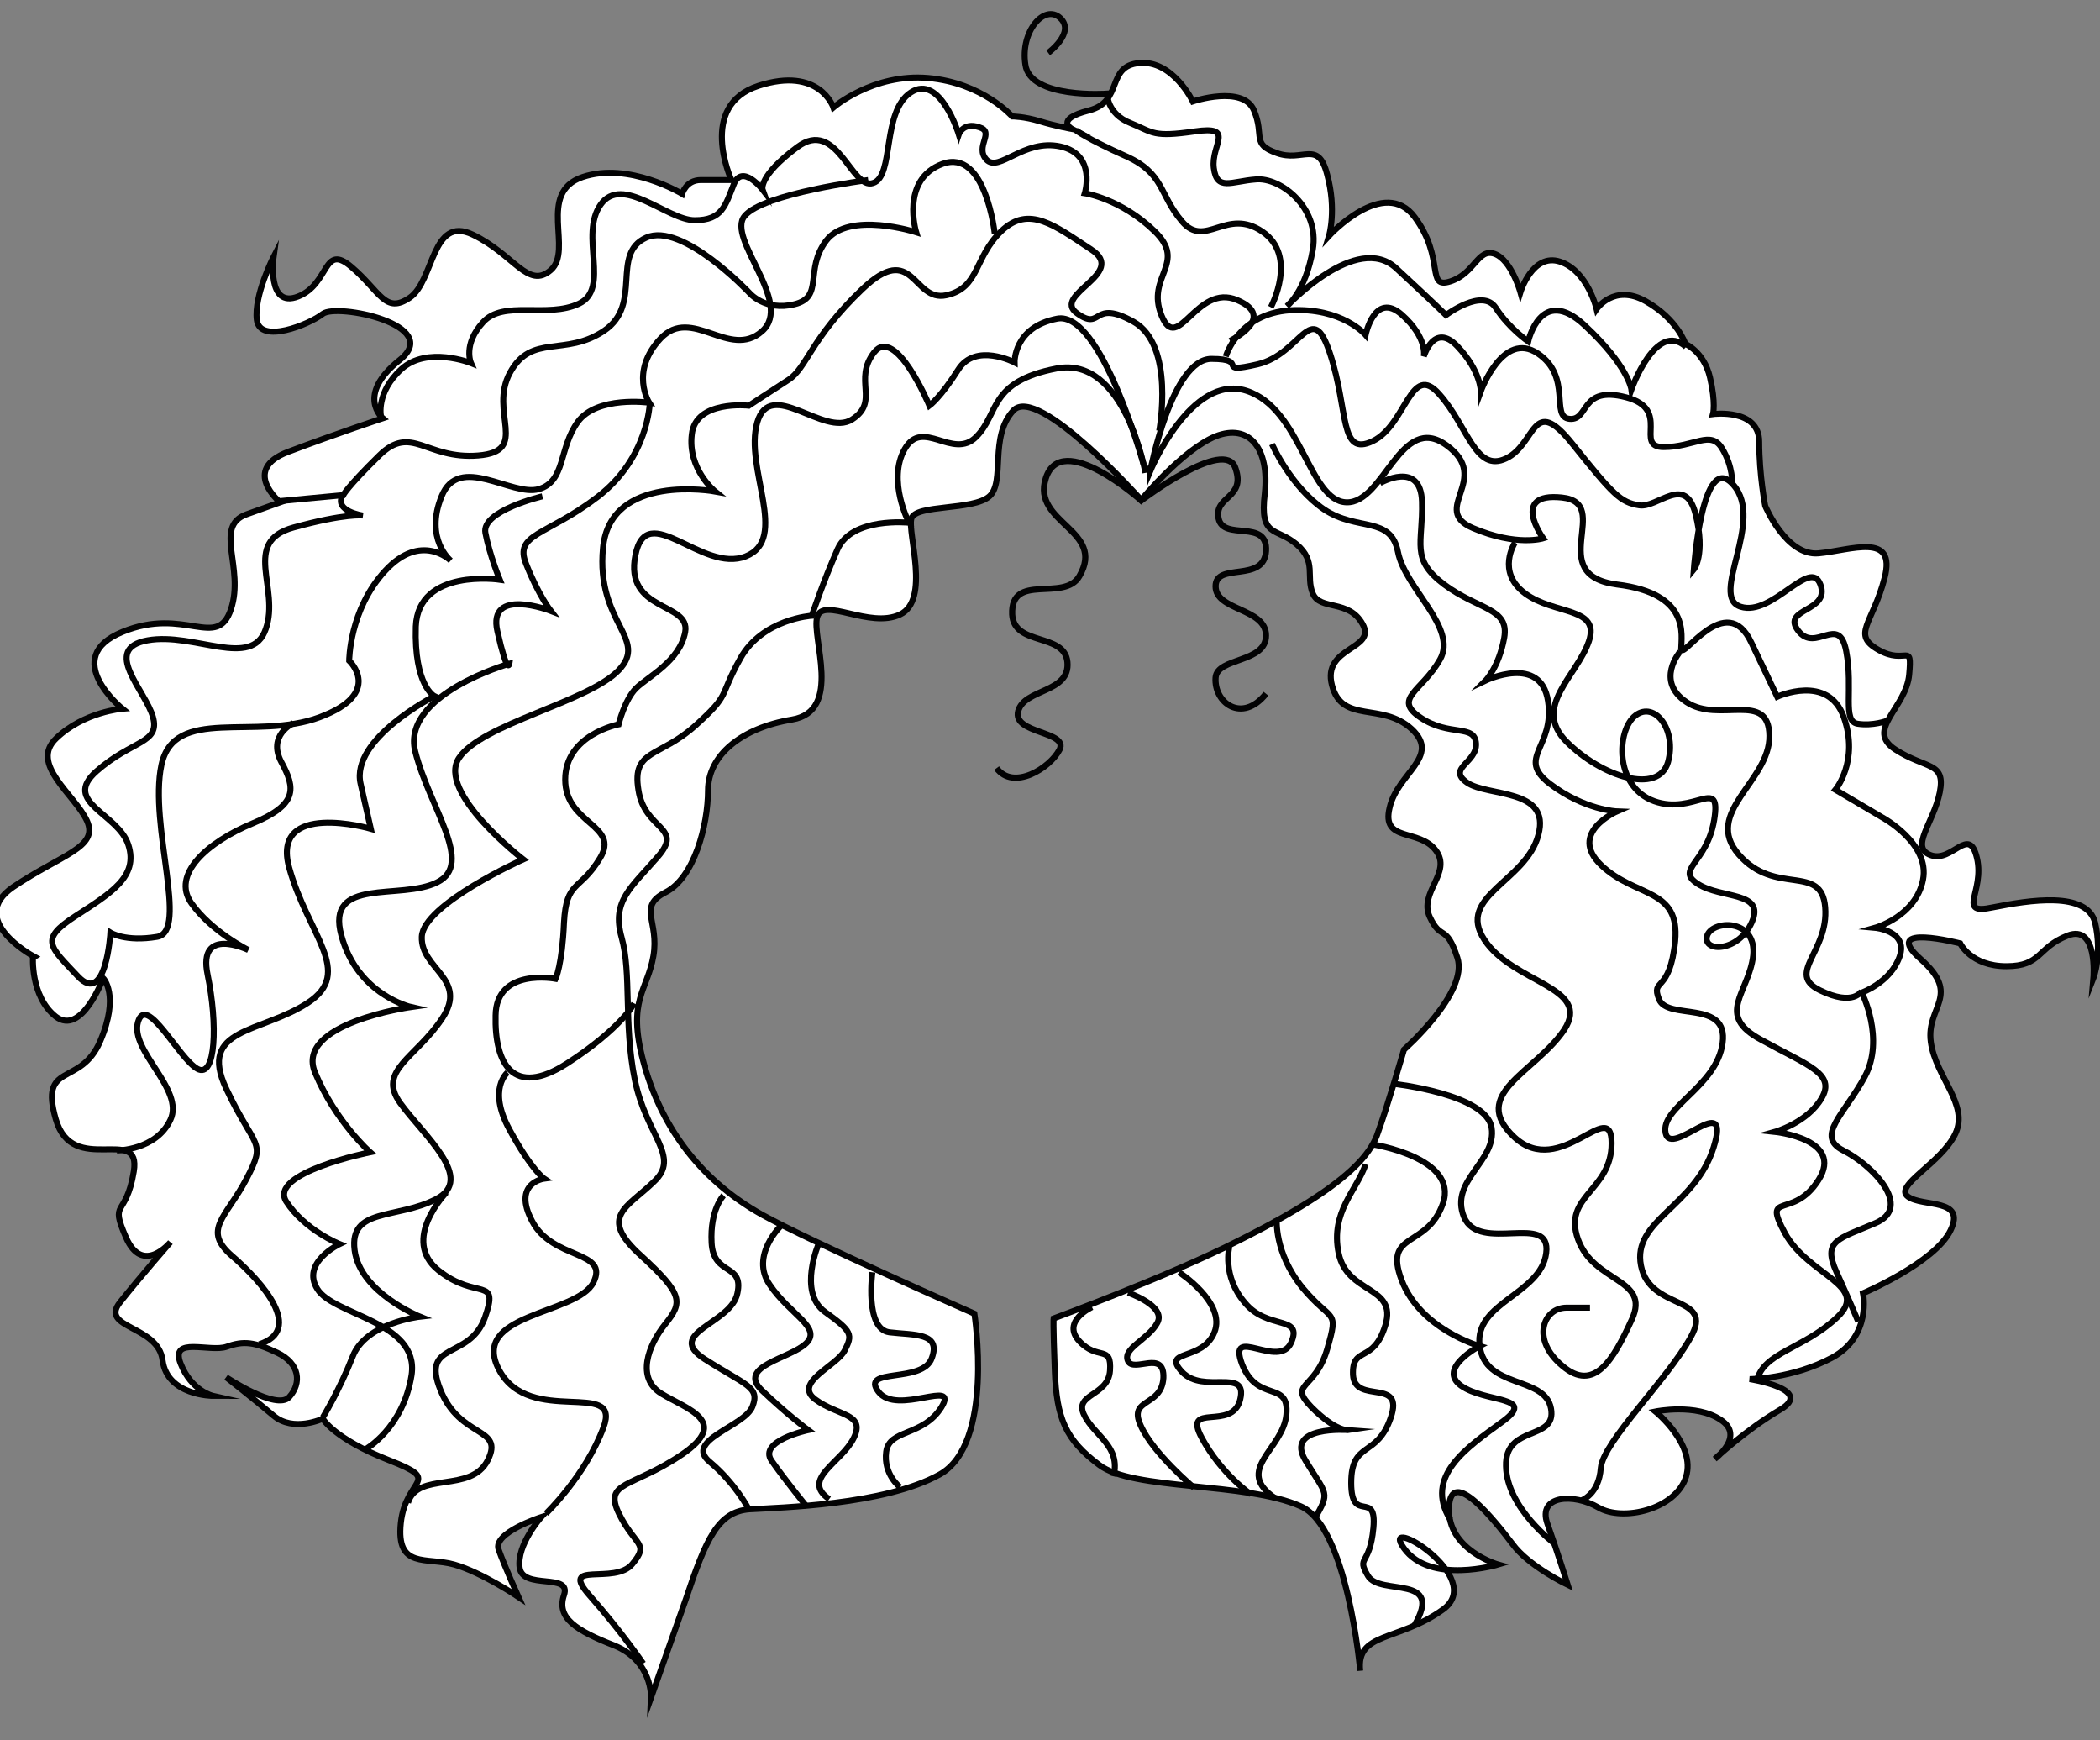 <?xml version="1.0" encoding="utf-8"?>
<!-- Generator: Adobe Illustrator 24.1.2, SVG Export Plug-In . SVG Version: 6.00 Build 0)  -->
<svg version="1.1" id="Calque_2" xmlns="http://www.w3.org/2000/svg" xmlns:xlink="http://www.w3.org/1999/xlink" x="0px" y="0px"
	 viewBox="0 0 350 290" style="enable-background:new 0 0 350 290;" xml:space="preserve">
<rect x="0" y="0" width="350" height="290" fill="#808080" stroke="none"/>
<style type="text/css">
	.st0{fill:#FFFFFF;stroke:#020203;stroke-miterlimit:10;}
	.st1{fill:none;stroke:#020203;stroke-miterlimit:10;}
	.st2{fill:none;stroke:#020203;stroke-width:1.027;stroke-miterlimit:10;}
</style>
<path class="st0" d="M114.3,266.5c3.4-10.2,5.4-14.6,10.6-15c5.1-0.3,22.5-0.7,31.7-5.8c9.2-5.1,5.8-26.8,5.8-26.8
	s-27.3-12-35.4-16.5c-10.9-6.1-17.1-15.4-19.8-25.6s0.7-11.7,1.7-17.5c1-5.8-2.7-8.2,2-10.6c4.8-2.4,7.1-11.2,7.1-17
	s5.5-10.4,14-11.8s3.2-13.7,4.2-17.1c1-3.4,8.7,2,13.8-0.4c5.1-2.4,1.2-13.6,1.9-16c0.7-2.4,10.3-1.3,13-3.7c2.7-2.4-0.1-9.9,4-14.3
	c4.1-4.4,21.3,14.9,21.3,14.9s6.8-8.3,12.4-10.6c5.6-2.2,9,2,8.2,9.5c-0.9,7.5,1.9,5.6,5.3,8.5c3.4,2.9,1.5,5.3,2.7,8.2
	c1.2,2.9,6,0.9,8.3,5.1c2.4,4.3-6.8,3.7-5.1,10.2s8.3,2.7,13.3,7.3c4.9,4.6-2.4,7.3-3.7,13.1c-1.4,5.8,4.9,3.4,7.7,7.1
	s-2.9,7-1,11.1c1.9,4.1,2.7,1,4.6,6.8c1.9,5.8-8.9,15.3-8.9,15.3s-2.8,9.6-4.3,13.7c-0.5,1.6-1.5,3.3-3.2,5.1
	c-3.2,3.4-9,7.5-20.2,13.1c-11.4,5.8-30.7,12.9-30.7,12.9s-0.1,0.7,0.2,8.7s1.8,11.5,7.4,15.7c5.6,4.3,24.4,2.8,33.6,6.9
	c7.8,3.4,9.9,27.4,9.9,27.4c-0.7-6.5,6.3-4.8,13.8-10.2s-10.9-16.3-6.5-10.2c4.4,6.1,15.7,2.7,15.7,2.7s-8.5-2.4-8.2-9.5
	c0.3-7.1,7.8,2.4,10.6,6.1c2.7,3.7,9.2,6.8,9.2,6.8s-1.7-5.4-3.4-10.2c-1.7-4.8,4.4-5.1,8.5-2.7s12.9,0.3,14.6-5.1
	c1.7-5.4-5.1-10.9-5.1-10.9s6.8-1.4,10.9,1.4c4.1,2.7-1,6.5-1,6.5s5.1-4.8,10.9-8.2c5.8-3.4-5.1-5.1-5.1-5.1s7.1,0,13.8-3.6
	c6.6-3.6,5.1-10.7,5.1-10.7s12-5.1,14.6-10.5c2.6-5.4-4.6-3.8-7.1-5.6s5.6-5.6,7.9-10.5c2.3-4.9-3.3-9.4-4.1-15.3
	c-0.8-5.9,5.2-7.7-1.7-13.8s6.6-2.6,6.6-2.6s1.8,3.8,7.7,3.8s5.1-3.1,10.2-5.1s4.3,7.1,4.3,7.1s1.5-3.8,0.3-9.2
	c-1.3-5.4-11-3.8-17.1-2.6c-6.1,1.3-1.3-2.6-2.6-8.2c-1.3-5.6-4.1,0.8-7.7-0.5c-3.6-1.3,0.5-5.4,1.5-10.5c1-5.1-2.3-3.8-7.4-7.1
	s1.8-6.9,2.3-12.5c0.5-5.6-0.5-1.5-5.1-4.1c-4.6-2.6-1-4.3,1-12c2-7.7-5.6-4.6-11-4.1c-5.4,0.5-8.9-7.9-8.9-7.9s-1-5.1-1-10.7
	s-7.7-4.6-7.7-4.6s0.5-1.8-0.5-6.1c-1-4.3-4.1-5.6-4.1-5.6s-1.3-4.1-6.6-7.1s-8.2,1.3-8.2,1.3s-1.5-6.4-6.1-7.9
	c-4.6-1.5-6.6,5.1-6.6,5.1s-1.5-5.4-4.3-6.4c-2.8-1-3.3,3.3-7.4,4.6c-4.1,1.3-0.8-3.8-5.9-10.7s-14.3,3.1-14.3,3.1s1.3-4.3-0.3-10.2
	c-1.5-5.9-4.1-2-8.4-3.6c-4.3-1.5-2-2.8-3.8-7.1c-1.8-4.3-10.2-1.5-10.2-1.5s-3.3-6.9-8.9-6.4s-2.6,6.4-8.4,7.9
	c-5.9,1.5-2.8,3.1-2.8,3.1s-2.8-0.5-5.4-1.3c-2.6-0.8-4.6-0.8-4.6-0.8s-4.9-5.6-14-6.4c-9.2-0.8-15.8,4.9-15.8,4.9
	s-2.3-6.9-12.5-3.6S121.9,30,121.9,30s-2.6,0-5.1,0s-3.1,2.3-3.1,2.3s-8.9-5.4-16.6-2.8S95.6,41.7,91.8,45s-6.1-2.6-13-5.9
	c-6.9-3.3-6.4,7.7-10.5,10.5c-4.1,2.8-4.9-1-9.7-5.1s-3.6,2.8-8.9,4.9s-4.1-6.6-4.1-6.6s-3.3,6.4-2.8,10.5s8.7,0.8,11-1
	c2.3-1.8,20.2,1.8,12.8,7.7c-7.4,5.9-2.8,9.7-2.8,9.7s-7.9,2.6-15.8,5.6s-1.3,8.4-1.3,8.4s0,0-5.6,2c-5.6,2-0.3,8.9-2.6,15.8
	c-2.3,6.9-7.7-0.5-18.1,3.8c-10.5,4.3,0,12.8,0,12.8s-6.4,0.5-11,4.9c-4.6,4.3,3.1,9.4,5.1,13.8s-4.3,5.6-12.3,11
	c-7.9,5.4,3.3,11.5,3.3,11.5S5,166,9.3,169.4c4.3,3.3,7.9-6.4,7.9-6.4s2.8,2.8-0.5,10.5s-10.2,3.3-7.4,13c2.8,9.7,14.3,0.8,13,8.7
	c-1.3,7.9-4.1,4.6-1.3,11s7.4,0.8,7.4,0.8s-4.9,5.6-8.4,10s6.4,3.8,7.1,9.7c0.8,5.9,8.4,5.9,8.4,5.9s-3.6-0.8-5.4-5.4
	c-1.8-4.6,4.9-1.8,7.7-2.8c2.8-1,4.6-0.8,8.4,1s4.1,5.1,2,7.4s-10.5-3.3-10.5-3.3s4.6,3.6,7.9,6.4c3.3,2.8,8.2,0.5,8.2,0.5
	s1.8,3.3,11,6.9c9.2,3.6,2.8,2.8,2,10.5c-0.8,7.7,4.3,5.6,8.9,6.9c4.6,1.3,10.7,5.4,10.7,5.4s-2.3-5.1-3.3-7.9
	c-1-2.8,7.1-5.4,7.1-5.4s-4.1,4.6-3.6,8.4c0.5,3.8,8.7,0.8,7.4,4.6c-1.3,3.8,2,5.9,8.4,8.4c6.4,2.6,6.1,8.7,6.1,8.7L114.3,266.5z"/>
<path class="st1" d="M191.7,77.6v0.9c0,0,6.8-16.3,16-13.4c9.2,2.9,10.4,18.4,16.7,18.6s9-15.1,16.7-9.5s-2.9,10.7,4.4,13.8
	c7.3,3.1,11.7,1.7,11.7,1.7s-5.6-7.7,3.1-6.8c8.7,0.9-3.1,12.9,9.2,14.5c12.3,1.5,10.7,8.5,10.7,10.7c0,2.2,7.5-10,11.7-1
	c4.3,9,4.3,9,4.3,9s8.5-3.9,11.1,3.4c2.6,7.3-1.4,12.1-1.4,12.1l7.8,4.6c0,0,8,4.3,6.8,10.4c-1.2,6.1-8,8-8,8s5.6,0.5,4.1,4.8
	c-1.5,4.3-6.3,6-6.3,6s3.9,7.7,0.5,14c-3.4,6.3-8.3,9.9-3.6,12.3c4.8,2.4,11.7,9.4,5.4,12.1c-6.3,2.7-8.9,2.9-6.5,8.2
	c2.4,5.3,3.6,8.2,3.6,8.2"/>
<path class="st1" d="M212,74c0,0,3.1,7.1,8.7,10.9c5.6,3.7,11.1,1,12.3,7.1c1.2,6.1,10,12.6,7,17.9s-8,6.5-3.2,9.7
	c4.8,3.2,9,1,9.2,4.3c0.2,3.2-4.9,4.1-1.5,6.5c3.4,2.4,14,0.9,11.9,8.7c-2,7.8-13.8,10.2-9,17.5c4.8,7.3,18,7.8,13.3,15
	c-4.8,7.1-16,10.7-8.3,17.9c7.7,7.1,16.2-7,16.2,1s-8.2,8.7-5.6,16s12.1,6.5,9,13.3c-3.1,6.8-6.3,12.3-11.6,7.8
	c-5.3-4.4-3.2-9.7,0.7-9.7c3.9,0,3.9,0,3.9,0"/>
<path class="st1" d="M230,80.5c0,0,6.8-3.9,7,3.1s-2,9.5,3.7,13.8c5.8,4.3,10.9,3.9,10,8.9c-0.9,4.9-3.1,7.1-3.1,7.1
	s9.2-4.4,10.4,3.4c1.2,7.8-5.4,9.4,0.3,13.8c5.8,4.4,11.2,4.6,11.2,4.6s-8.3,3.6-2.6,9s13.1,3.7,12.3,12.6c-0.9,8.9-4.1,6.1-2.7,9.7
	c1.4,3.6,11.6,0,10.6,7.3s-10.4,10.7-9.5,15c0.9,4.3,11.1-7.5,8,2.4c-3.1,9.9-13.6,12.1-12.1,19.7s12.3,4.8,8.3,11.9
	c-3.9,7.1-14.6,17.4-15,21.8c-0.3,4.4-3.2,5.4-3.2,5.4"/>
<path class="st1" d="M252.5,90.4c0,0-3.2,4.9,1.7,8.5c4.9,3.6,12.6,2.2,10.6,8c-2,5.8-9.5,10.9-3.7,16.7c5.8,5.8,15.3,8.9,16.9,3.4
	c1.5-5.4-2.2-10.2-5.4-7.8c-3.2,2.4-3.6,11.9,3.1,14.3s11.2-4.3,10,3.1c-1.2,7.3-6.6,8.2-2.7,10.7s11.2,1.2,9,6.3s-8.2,5.1-7.5,2.4
	s8.3-3.1,7.7,3.2c-0.7,6.3-6.5,9.9,1.4,14.1c7.8,4.3,12.4,5.6,10,9.7c-2.4,4.1-7.8,5.6-7.8,5.6s11.6,1.2,7.3,8
	c-4.3,6.8-9.5,1.7-5.6,8.9c3.9,7.1,14.3,8.7,8.7,14c-5.6,5.3-12.3,5.8-13.4,10.6"/>
<path class="st1" d="M280,108.6c0,0-4.2,4.9,1.1,8.4c5.4,3.6,13.7-2,13.8,5.6s-11.2,12.8-5.1,19.8c6.1,7,13.8,1.4,14.4,8.8
	s-6.6,11-0.9,13.8c5.7,2.8,7,0.1,7,0.1"/>
<path class="st1" d="M232.3,180.6c0,0,15.4,1.7,16.3,7.3c0.9,5.6-7.1,8.8-4.6,14.9c2.6,6.1,14.6-0.9,13.7,6s-12,8.2-11.1,15.4
	c0.9,7.3,10.9,5,11.9,10.5c1,5.5-7.7,2.6-7.5,9.6c0.1,7,8.2,13,8.2,13"/>
<path class="st1" d="M228.8,190.7c0,0,14.3,2.2,11.7,9.8s-10,4.6-6.9,12.8s13,11,13,11s-7.1,3.7-3.1,6.6c4.1,2.9,12.8,1.7,6.9,6
	c-5.9,4.3-13.1,9.1-8.7,16.3"/>
<path class="st1" d="M227.6,194c-1.4,4.3-5.9,7.9-4.5,14.8c1.4,6.9,9.8,5.4,7.8,12c-2,6.6-5.6,3.3-5.4,8.3c0.3,5,8.6,0.4,6.3,7.1
	c-2.3,6.8-6.6,3.8-6.6,10.9c0,7,4.3,1,3.7,7.5c-0.6,6.5-2.9,4.6-0.9,8s12.8-0.4,7.7,8.3"/>
<path class="st1" d="M191.7,78.5c0,0,3.6-18.7,10.2-18.7c6.6,0,0.3,2.6,7.7,0.9c7.3-1.7,9-11.2,12.1-1.7s1.5,17.2,7.1,14.5
	c5.6-2.7,6.3-13.3,11.1-7.8c4.8,5.4,6,13.1,11.1,10.7c5.1-2.4,4.3-10.9,11.1-2.4c6.8,8.5,8,9.7,11.1,10.2c3.1,0.5,7.7-5.3,9.4,1.5
	s-0.3,9.2-0.3,9.2s1.4-20.1,6.6-14.1c5.3,6-4.1,18.6,1.2,20.3c5.3,1.7,11.6-8.3,13.3-3.7c1.7,4.6-6.6,3.9-3.7,7.7s6.8-2.9,8,3.4
	c1.2,6.3-0.7,11.7,1.9,12.1s4.9-0.5,4.9-0.5"/>
<path class="st1" d="M204.3,59.4c0,0,2-7.1,10.7-7.7c8.7-0.5,12.6,4.1,12.6,4.1s1.5-7.3,6-3.4c4.4,3.9,3.7,7,3.7,7s1.7-5.8,5.6-1.7
	c3.9,4.1,3.9,7.5,3.9,7.5s3.7-10.2,9.5-6.3c5.8,3.9,2,10.6,5.3,10.9s1.7-5.6,9.4-3.6c7.7,2,1.2,8.3,6.3,8.3s7.8-2.9,9.7,0.2
	c1.9,3.1,1.7,6,1.7,6"/>
<path class="st1" d="M281,57.8c-5-4.5-9.1,7.1-9.1,7.1s-0.5-3.9-7.8-10.7c-7.3-6.8-9.4,2.7-9.4,2.7s-3.2-2.2-5.4-5.6
	s-8.3,1.2-8.3,1.2s-1.7-1.7-8.3-7.8c-6.6-6.1-18.2,6.3-18.2,6.3s3.1-2.4,4.3-9.4c1.2-7-5.4-12.1-9.5-11.7c-4.1,0.3-6.5,2-7-1.9
	c-0.5-3.9,3.7-7.1-3.2-6.1c-7,1-6.8,0.2-10.7-1.4c-3.9-1.5-3.9-4.9-3.9-4.9s-12.8,0.9-13.6-4.8c-0.9-5.6,3.2-10.2,5.8-7.8
	s-2,5.8-2,5.8"/>
<path class="st1" d="M211.8,51.2c0,0,4.6-8.5-1.4-12.6c-6-4.1-9.5,2.9-13.4-1.7c-3.9-4.6-2.9-8-9.4-10.9c-6.5-2.9-8.3-4.3-8.3-4.3"
	/>
<path class="st1" d="M205,56.8c0,0,8-3.9,1.2-6.8c-6.8-2.9-9.9,9.2-12.6,2.6s4.4-8.7-1.2-14.1s-11.6-6.3-11.6-6.3s2-6.5-4.1-7.8
	s-10.2,4.4-12.3,2.2c-2-2.2,1.5-4.6-1.2-5.4c-2.7-0.9-3.4,1.2-3.4,1.2s-3.1-10.2-8-7s-2.7,14-6.3,15.1c-3.6,1.2-6-10.9-12.6-6
	c-6.6,4.9-5.8,7.1-5.8,7.1s-3.4-4.4-4.8-0.9s-1.9,6-6.5,6c-4.6,0-12.1-7.7-15.7-2.6c-3.6,5.1,1.7,14-3.6,16.5s-12.6-0.7-16,3.1
	c-3.4,3.7-2,6.8-2,6.8s-7.3-2.9-11.6,1s-3.4,7.9-3.4,7.9"/>
<path class="st1" d="M193.2,71.8c0,0,2.7-14.3-4.3-18.2c-7-3.9-5.1,1.7-9.4-1.4c-4.3-3.1,8.5-6.6,2.4-10.6s-10.4-7.5-15-3.1
	c-4.6,4.4-3.6,9.5-9.2,10.7s-5.4-9.2-14-1s-9.2,13.1-12.3,15.1c-3.1,2-6.6,4.3-6.6,4.3s-8.9-1-9.5,4.8c-0.7,5.8,3.9,9.5,3.9,9.5
	s-17.5-3.2-18.7,9.4s7.7,15.1,2.6,20.4s-22.8,8.9-26.6,14.6s10.7,16.9,10.7,16.9s-16.7,7.5-16.9,12.9c-0.2,5.4,7.8,7,3.4,13.6
	c-4.4,6.6-10.9,8.7-7,14.1s12.6,12.6,6,16c-6.6,3.4-14.5,1.4-13.6,8.5s10.9,11.1,10.9,11.1s-9,1-11.2,6.6c-2.2,5.6-5,10.2-5,10.2"/>
<path class="st1" d="M165.8,39c0,0-1.5-14.3-8.7-11.7c-7.1,2.6-4.4,11.4-4.4,11.4s-11.2-3.6-15,1.4c-3.7,4.9-0.3,9.4-5.3,10.6
	c-4.9,1.2-7.5-1.9-7.5-1.9s-11.2-11.9-17.2-9.2c-6,2.7-0.5,11.1-7,15.5S88.6,55.5,85,62.1c-3.6,6.6,3.4,13.1-5.3,13.8
	c-8.7,0.7-11.1-5.3-16.5,0c-5.4,5.3-6,6.6-6,6.6l-10.6,1"/>
<path class="st1" d="M144.7,30c0,0-17.5,2.2-20.6,6c-3.1,3.7,8.3,14.5,2.9,19.2c-5.4,4.8-11.7-4.3-16.9,1.2s-1.9,10.7-1.9,10.7
	s-8.7-1.2-11.9,3.2c-3.2,4.4-2,9.9-6.5,11.2s-13.3-6-16.2,1.2c-2.9,7.1,1.5,10.7,1.5,10.7s-4.9-4.8-10.9,1.7s-6,15-6,15
	s5.8,5.4-4.9,9.4s-24.3-2-26.4,8s4.6,27.7-0.7,28.6c-5.3,0.9-7.8-0.7-7.8-0.7s-0.7,12.3-5.4,7.3s-6.5-6.1-0.5-10s10.6-6.6,8.9-11.9
	c-1.7-5.3-11.2-7.1-5.3-12.3s10.6-4.6,9.4-9c-1.2-4.4-8.7-11.4-0.9-12.8s17.4,4.9,19.7-1.9c2.4-6.8-4.1-14.5,4.6-16.9
	c8.7-2.4,11.6-2,11.6-2s-4.9-0.7-3.4-3.4"/>
<path class="st1" d="M190.6,77.4c0,0-7.1-25.7-14.4-24.3s-7.1,7.3-7.1,7.3s-6.5-3.4-9.4,1.2s-4.8,6-4.8,6s-5.6-13.4-9.2-8.9
	c-3.6,4.6,1,8.2-3.7,11.2s-13.6-7.1-15.8,0.5s5.4,19.4-1.9,22.3c-7.3,2.9-16.5-9.7-18.4-0.2s9.2,7.8,8.3,12.8
	c-0.9,4.9-6.3,7.5-8.2,9.4c-1.9,1.9-2.9,6-2.9,6s-8.9,1.7-8.9,9.2c0,7.5,9.2,7.5,5.8,13.1c-3.4,5.6-5.6,3.6-6,10.7
	c-0.3,7.1-1.4,9.4-1.4,9.4s-9.9-1.9-10,6.1c-0.2,8,2.9,13.8,11.9,8s11.2-10,11.2-10"/>
<path class="st1" d="M190.9,78.8c0,0-3.4-19.6-14.8-17.4c-11.4,2.2-9.5,7.5-13.4,11.4c-3.9,3.9-8.9-3.2-11.9,2s0.7,12.3,0.7,12.3
	s-9.5-1-11.9,4.4s-4.3,11.1-4.3,11.1s-8.2,0.5-11.9,7.1s-1.5,5.8-7.5,11.2c-6,5.4-10.6,3.9-9.5,10.7c1,6.8,7.7,6.1,3.2,11.2
	c-4.4,5.1-7.7,7.3-6,13.4c1.7,6.1,0.3,14.3,2.2,23.7c1.9,9.4,7.7,12.8,3.2,17c-4.4,4.3-9.4,5.8-2.2,12.3c7.1,6.5,7,7.8,4.1,11.4
	c-2.9,3.6-4.9,9-0.7,11.6s11.7,4.6,3.4,10.2s-13.1,4.4-10.4,9.9c2.7,5.4,5.1,4.8,2.2,8.3c-2.9,3.6-12.4-0.7-7.1,5.3
	c5.3,6,8.9,11.3,8.9,11.3"/>
<path class="st1" d="M108.3,67.1c0,0-0.2,9.2-8.7,15.7c-8.5,6.5-14,6.1-11.9,11.2c2,5.1,4.1,7.8,4.1,7.8s-10.6-4.1-8.9,3.4
	c1.7,7.5,2,5.4,2,5.4s-18,5.1-15.7,14.6c2.4,9.5,9.9,18.7,3.7,21.8c-6.1,3.1-18.7-1-16,8.9c2.7,9.9,11.6,11.9,11.6,11.9
	s-19.4,2.7-16,10.9s9.2,13.3,9.2,13.3s-17,3.4-14,8.2c3.1,4.8,8.9,7.1,8.9,7.1s-6.5,3.1-3.7,7.5c2.7,4.4,17,5.4,15.7,14.3
	c-1.4,8.9-7.7,12.4-7.7,12.4"/>
<path class="st1" d="M90.4,82.7c0,0-10.2,2.4-9.5,6.1c0.7,3.7,2.4,7.8,2.4,7.8s-13.6-2-14,7.8c-0.3,9.9,3.1,11.6,3.1,11.6
	s-14,7.1-12.3,14.6c1.7,7.5,1.7,7.5,1.7,7.5s-16.7-4.8-13.6,6.5c3.1,11.2,10.9,17.4,3.1,22.5c-7.8,5.1-18.4,4.1-13.6,14.3
	s6.8,8.5,3.4,15c-3.4,6.5-7.5,8.5-2.4,12.9c5.1,4.4,12,12.3,4.5,14.7"/>
<path class="st1" d="M48.9,120.5c0,0-4.4,2-2,6.5c2.4,4.4,2.7,7.1-4.8,10.2s-13.6,8.5-10.2,13.3s9.5,7.8,9.5,7.8s-8.5-4.1-6.8,4.1
	c1.7,8.2,1.4,17.4-1.7,15.7c-3.1-1.7-8.5-12.6-9.9-7.8c-1.4,4.8,7.8,11.2,5.4,16.3s-8.9,5.1-8.9,5.1"/>
<path class="st1" d="M84.6,178.7c0,0-3.4,2.7,0.3,9.5c3.7,6.8,5.8,8.2,5.8,8.2s-5.4,0.7-2,7.1c3.4,6.5,12.9,4.8,10.2,10.2
	s-20.8,5.1-15.7,14.6c5.1,9.5,20.4,1.4,17.4,9.5S91,252.2,91,252.2"/>
<path class="st1" d="M74.4,198.7c0,0-7.7,7.9-1.3,13c6.4,5.1,10.2,0.8,7.7,7.9c-2.6,7.1-10.7,3.8-7.4,12c3.3,8.2,10.7,6.1,7.9,11.7
	c-2.8,5.6-11.7,1.8-13.3,7.1"/>
<path class="st1" d="M120.6,199.2c0,0-2.3,2.3-2,7.9c0.3,5.6,5.4,3.3,4.3,8.4c-1,5.1-12.3,6.6-5.4,11s9.2,4.6,7.9,7.9
	s-11.5,5.6-7.1,9.2c4.3,3.6,6.5,7.9,6.5,7.9"/>
<path class="st1" d="M130.3,204.1c0,0-5.4,5.1-2,10c3.3,4.9,8.7,7.1,6.1,9.7s-11.7,3.8-7.4,7.9c4.3,4.1,7.7,6.6,7.7,6.6
	s-8.4,1.8-6.1,5.1c2.3,3.3,5.9,7.7,5.9,7.7"/>
<path class="st1" d="M136.5,207.1c0,0-3.6,8.2,1,11.5c4.6,3.3,4.6,3.8,3.3,6.4s-8.7,5.4-4.9,8.2c3.8,2.8,8.4,2.3,6.4,6.4
	c-2,4.1-8.9,6.9-4.1,10.2"/>
<path class="st1" d="M145.4,212c0,0-1.3,9.4,2.8,10c4.1,0.5,8.7,0,7.1,4.3c-1.5,4.3-12,1.5-8.9,5.6c3.1,4.1,13.5-2.3,10.5,2.6
	c-3.1,4.9-8.7,3.6-9.2,7.4c-0.5,3.8,2.3,5.9,2.3,5.9"/>
<path class="st1" d="M182,217.8c0,0-5.2,2.4-2.1,5.7c3.1,3.3,5.4,0.5,5.1,4.9c-0.3,4.3-6.1,3.8-4.3,7.4c1.8,3.6,6.1,5.1,4.9,10.2"/>
<path class="st1" d="M188,215.4c0,0,6.4,2.2,4.9,5c-1.5,2.8-5.9,4.3-4.9,6.4c1,2,6.1-2,5.9,2.8c-0.3,4.9-5.9,3.3-3.8,7.9
	c2,4.6,8.9,10.4,8.9,10.4"/>
<path class="st1" d="M196.5,212c0,0,7.9,5.1,5.9,10s-8.9,2.8-5.4,6.6c3.6,3.8,11-0.8,9.7,4.6c-1.3,5.4-9.7,0.3-6.4,6.4
	c3.3,6.1,8.2,9.4,8.2,9.4"/>
<path class="st1" d="M204.9,207.7c0,0-1.3,4.9,2.6,9.4c3.8,4.6,9.7,2,7.7,6.6s-10.7-3.1-8.2,3.6c2.6,6.6,7.9,2.6,7.4,8.4
	s-8.9,9.2-1.8,14"/>
<path class="st1" d="M212.8,203.1c0,0-0.5,5.6,4.3,11.5c4.9,5.9,6.1,3.3,4.1,10.2c-2,6.9-6.6,5.6-2.6,9.7c4.1,4.1,6.1,3.8,6.1,3.8
	s-10.7-0.8-7.1,5.1s4.1,5.1,1.5,9.7"/>
<path class="st2" d="M166.1,128c2.8,3.8,8.9,0,10.5-3.1c1.5-3.1-7.9-2.6-6.9-6.4c1-3.8,8.7-3,8.2-8.2c-0.5-4.9-8.9-2.6-9.2-7.9
	c-0.3-7.1,8.7-2,11.2-6.4c4.5-7.7-8-8.8-5.6-16.3c2.6-8.2,15.9,3.7,15.9,3.7s14-10.6,15.7-5.4c1.8,5.1-3.6,4.6-2.8,8.4
	s8.2,0,7.9,5.4c-0.3,5.4-8.4,1.8-8.4,5.9s8.4,3.6,8.4,8.2c0,4.6-8.1,3.6-8.4,7c-0.3,4.2,4.4,7.7,8.4,2.7"/>
</svg>
